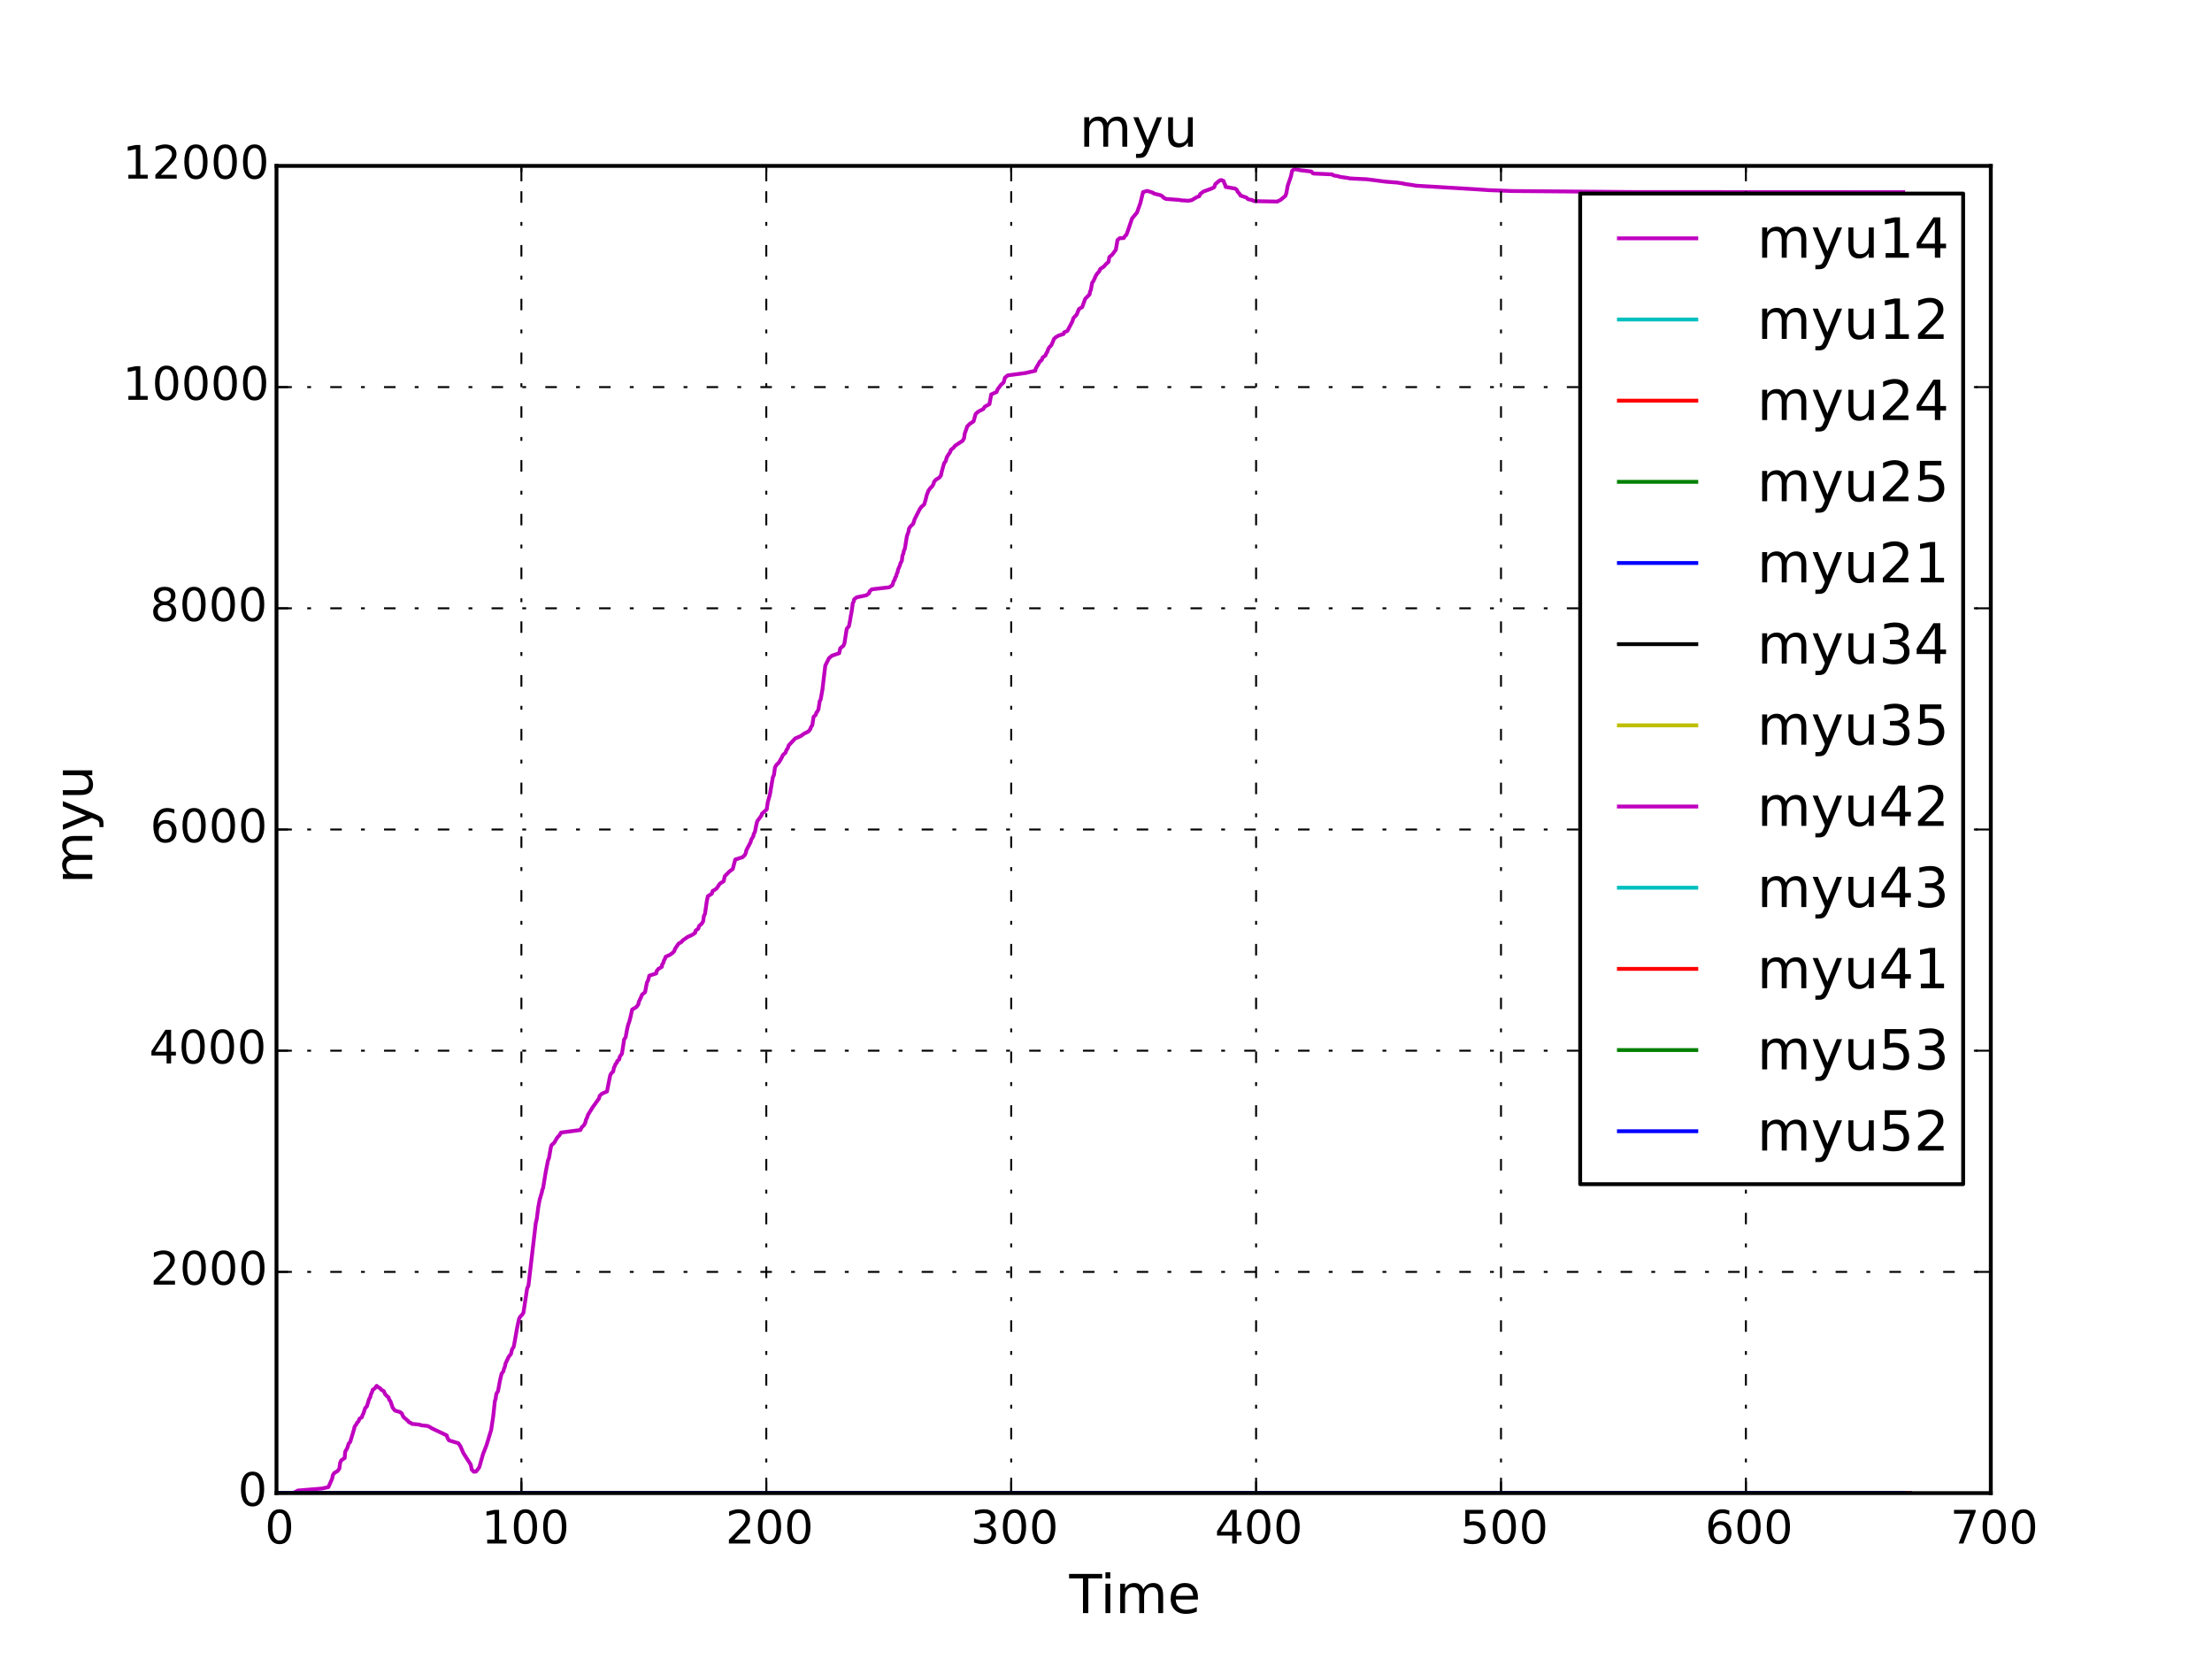 <?xml version="1.0" encoding="utf-8" standalone="no"?>
<!DOCTYPE svg PUBLIC "-//W3C//DTD SVG 1.1//EN"
  "http://www.w3.org/Graphics/SVG/1.1/DTD/svg11.dtd">
<!-- Created with matplotlib (http://matplotlib.org/) -->
<svg height="432pt" version="1.1" viewBox="0 0 576 432" width="576pt" xmlns="http://www.w3.org/2000/svg" xmlns:xlink="http://www.w3.org/1999/xlink">
 <defs>
  <style type="text/css">
*{stroke-linecap:butt;stroke-linejoin:round;}
  </style>
 </defs>
 <g id="figure_1">
  <g id="patch_1">
   <path d="
M0 432
L576 432
L576 0
L0 0
z
" style="fill:#ffffff;"/>
  </g>
  <g id="axes_1">
   <g id="patch_2">
    <path d="
M72 388.8
L518.4 388.8
L518.4 43.2
L72 43.2
z
" style="fill:#ffffff;"/>
   </g>
   <g id="line2d_1">
    <path clip-path="url(#p7ff5b81e1d)" d="
M72 388.8
L76.307 388.8
L77.552 388.137
L83.859 387.609
L85.524 387.229
L86.482 385.046
L86.686 384.119
L87.005 383.596
L87.939 383.022
L88.382 382.401
L88.542 381.041
L88.832 380.303
L89.757 379.653
L89.879 378.043
L90.426 377.081
L90.801 375.888
L91.175 375.526
L92.224 372.074
L92.287 371.677
L92.476 371.286
L92.797 370.9
L92.938 370.519
L93.33 370.143
L93.639 369.405
L94.24 369.042
L94.329 368.683
L94.667 367.974
L95.118 366.591
L95.524 366.251
L96.132 364.239
L96.381 363.906
L96.535 363.242
L96.969 362.243
L97.038 361.909
L97.55 361.574
L98.079 360.874
L98.499 361.231
L99.04 361.527
L99.257 361.874
L99.938 362.259
L100.32 363.099
L101.237 363.979
L101.304 364.422
L101.667 364.861
L102.244 366.538
L102.846 367.309
L104.108 367.674
L104.606 368.025
L105.065 368.994
L106.345 370.088
L106.465 370.327
L107.047 370.553
L107.226 370.767
L109.187 370.967
L109.786 371.155
L111.415 371.332
L112.115 371.701
L112.408 371.913
L116.328 373.775
L116.507 374.378
L116.908 375.063
L119.37 375.82
L119.907 376.635
L120.635 378.334
L122.586 381.396
L122.839 382.728
L123.167 382.952
L123.344 383.231
L123.936 383.195
L124.598 382.404
L124.846 381.935
L125.804 378.556
L126.031 378.009
L126.703 376.279
L127.902 372.336
L128.447 368.704
L128.857 364.877
L129.063 364.232
L129.25 362.936
L129.673 362.286
L130.152 359.68
L130.599 357.728
L131.084 357.079
L131.235 356.432
L131.5 355.786
L131.604 355.144
L132.499 353.233
L133.039 352.604
L133.341 351.357
L133.758 350.741
L133.995 349.523
L134.612 346.014
L135.062 343.864
L135.196 343.348
L135.481 342.837
L135.988 342.327
L136.308 341.817
L137.273 335.464
L137.599 334.82
L139.504 318.552
L139.785 317.335
L140.155 314.424
L140.547 312.318
L141.131 310.372
L141.188 309.89
L141.423 309.362
L142.092 305.254
L142.702 302.158
L142.961 301.51
L143.418 298.885
L143.596 298.225
L144.324 297.563
L145.093 296.238
L145.705 295.576
L146.086 294.915
L151.132 294.255
L151.452 293.596
L152.113 292.94
L152.427 292.286
L152.569 291.635
L152.894 290.988
L153.089 290.345
L154.261 288.444
L156.007 285.989
L156.129 285.392
L156.729 284.802
L158.059 284.219
L158.798 280.484
L158.904 279.993
L159.16 279.506
L159.68 279.019
L159.868 277.992
L160.145 277.523
L160.247 277.103
L160.644 276.699
L160.724 276.292
L161.248 275.869
L161.316 275.42
L161.517 274.937
L161.942 274.414
L162.423 271.389
L162.485 270.744
L162.913 270.098
L163.269 268.14
L163.574 266.827
L163.834 266.169
L164.175 264.852
L164.618 262.881
L165.704 262.226
L166.215 261.574
L166.337 260.924
L166.936 259.634
L167.192 258.995
L167.98 258.359
L168.333 256.483
L168.464 255.868
L168.767 255.259
L169.087 254.06
L170.891 253.47
L170.979 252.887
L171.431 252.314
L172.35 251.755
L172.41 251.209
L172.749 250.676
L172.87 250.155
L173.169 249.645
L173.332 249.142
L174.418 248.645
L175.129 248.149
L175.591 247.652
L175.742 247.129
L176.696 245.717
L177.445 245.302
L177.769 244.88
L179.065 243.972
L180.187 243.47
L181.017 242.929
L181.106 242.372
L181.854 241.785
L182.02 241.155
L182.742 240.508
L183.118 239.866
L183.272 238.58
L183.582 237.932
L184.048 234.671
L184.332 233.363
L185.376 232.709
L185.532 232.056
L186.569 231.404
L187.44 230.106
L188.448 229.461
L188.716 228.178
L189.971 226.91
L190.808 226.283
L191.456 223.821
L193.36 223.219
L193.965 222.624
L194.233 222.034
L194.33 221.452
L195.476 219.241
L195.591 218.718
L196.187 217.695
L196.255 217.19
L196.567 216.686
L196.971 214.652
L197.21 213.789
L198.251 212.41
L198.411 211.89
L199.655 210.767
L199.924 208.88
L200.472 206.961
L201.129 203.074
L201.249 202.424
L201.541 201.774
L201.804 199.828
L202.177 199.182
L202.84 198.537
L203.574 197.256
L203.853 196.62
L204.55 195.988
L204.769 195.358
L205.18 194.733
L205.366 194.113
L207.072 192.28
L208.511 191.679
L209.303 191.084
L210.493 190.494
L210.971 189.912
L211.182 189.342
L211.529 188.784
L211.855 186.656
L212.428 186.142
L212.557 185.63
L212.941 185.117
L213.146 184.601
L213.44 182.613
L213.689 182.172
L214.15 179.644
L214.902 173.324
L215.867 171.386
L216.647 170.739
L218.526 170.093
L218.803 168.802
L219.623 168.158
L219.887 167.516
L220.492 163.712
L221.053 163.089
L221.306 161.857
L221.495 160.642
L221.734 159.448
L221.979 157.709
L222.046 157.151
L222.316 156.605
L222.417 156.067
L223.086 155.538
L225.602 155.015
L226.285 154.495
L226.46 153.976
L227.009 153.455
L231.573 152.93
L232.372 152.366
L232.686 151.374
L232.999 150.923
L233.086 150.471
L233.375 150.006
L233.478 149.519
L233.734 149.001
L233.812 148.449
L234.305 147.282
L234.497 146.649
L234.845 146.011
L234.984 144.747
L235.236 144.111
L235.364 143.473
L235.632 142.834
L236.149 139.625
L236.612 138.339
L236.681 137.697
L237.096 137.055
L237.785 136.415
L238.199 135.139
L239.478 132.614
L239.916 131.99
L240.651 131.369
L241.029 130.14
L241.32 128.928
L241.791 127.734
L242.217 127.146
L242.779 126.567
L243.104 125.999
L243.233 125.442
L243.729 124.894
L244.605 124.355
L245.01 123.822
L245.24 122.768
L245.855 120.604
L246.259 120.084
L246.521 119.153
L246.758 118.691
L247.43 117.711
L247.58 117.178
L248.271 116.612
L248.738 116.033
L250.657 114.787
L251.031 114.155
L251.22 112.896
L251.891 110.992
L252.546 110.355
L253.519 109.717
L254.051 107.799
L254.766 107.16
L256.034 106.521
L256.452 105.882
L257.647 105.244
L258.001 103.338
L258.103 102.706
L259.526 102.076
L259.73 101.449
L260.65 100.202
L261.351 99.584
L261.677 98.358
L262.405 97.751
L266.939 97.148
L269.584 96.549
L269.714 95.954
L270.415 94.789
L270.719 94.222
L271.322 93.664
L271.477 93.114
L272.232 92.572
L272.435 92.035
L272.77 91.502
L272.923 90.969
L273.238 90.436
L273.76 89.899
L274.261 88.777
L274.432 88.263
L274.942 87.806
L275.662 87.377
L276.955 86.963
L277.079 86.558
L277.956 86.157
L279.242 83.707
L279.516 82.837
L280.364 81.926
L280.947 80.475
L281.805 79.967
L282.586 77.81
L283.73 76.651
L283.802 76.061
L284.059 75.473
L284.384 73.693
L284.773 73.094
L285.311 71.887
L285.672 71.279
L286.231 70.668
L286.486 70.054
L287.416 69.437
L287.953 68.817
L288.649 68.195
L288.87 66.943
L289.617 66.314
L290.557 65.052
L290.782 63.786
L290.987 62.525
L291.565 62.02
L292.611 61.996
L292.94 61.459
L293.299 61.161
L293.591 60.386
L293.937 59.394
L294.793 56.87
L296.063 55.363
L296.942 52.894
L297.427 50.899
L297.648 50.019
L298.732 49.701
L300.302 50.21
L300.477 50.414
L302.239 50.838
L302.868 51.266
L302.961 51.464
L303.637 51.806
L307.186 52.064
L307.46 52.157
L309.421 52.272
L310.296 52.13
L311.644 51.329
L312.29 51.09
L312.52 50.536
L313.34 49.891
L315.35 49.159
L316.17 48.764
L316.488 47.915
L317.589 46.996
L318.049 46.883
L318.632 47.139
L318.763 47.611
L319.028 48.151
L319.151 48.673
L321.665 49.114
L322.127 49.514
L322.258 49.897
L322.88 50.602
L323.005 50.915
L324.609 51.462
L324.775 51.698
L325.107 51.908
L326.079 52.092
L326.278 52.249
L326.674 52.378
L332.663 52.489
L332.744 52.387
L333.427 52.071
L334.723 51.005
L334.961 50.271
L335.215 48.959
L335.28 48.476
L336.171 45.876
L336.46 44.487
L337.046 44.031
L337.993 44.177
L338.478 44.314
L341.483 44.666
L341.81 45.087
L342.117 45.195
L346.896 45.407
L347.128 45.611
L347.419 45.708
L348.478 45.892
L348.96 46.061
L351.126 46.362
L351.258 46.431
L352.112 46.496
L355.946 46.682
L360.868 47.312
L363.837 47.547
L365.261 47.768
L366.016 47.936
L367.448 48.132
L368.541 48.313
L368.641 48.347
L383.841 49.255
L386.685 49.445
L387.486 49.506
L393.717 49.743
L425.522 50.003
L495.597 50.035
L495.597 50.035" style="fill:none;stroke:#bf00bf;stroke-linecap:square;"/>
   </g>
   <g id="line2d_2">
    <path clip-path="url(#p7ff5b81e1d)" d="
M72 388.8
L495.597 388.8
L495.597 388.8" style="fill:none;stroke:#00bfbf;stroke-linecap:square;"/>
   </g>
   <g id="line2d_3">
    <path clip-path="url(#p7ff5b81e1d)" d="
M72 388.8
L497.362 388.8
L497.362 388.8" style="fill:none;stroke:#ff0000;stroke-linecap:square;"/>
   </g>
   <g id="line2d_4">
    <path clip-path="url(#p7ff5b81e1d)" d="
M72 388.8
L497.362 388.8
L497.362 388.8" style="fill:none;stroke:#008000;stroke-linecap:square;"/>
   </g>
   <g id="line2d_5">
    <path clip-path="url(#p7ff5b81e1d)" d="
M72 388.8
L497.362 388.8
L497.362 388.8" style="fill:none;stroke:#0000ff;stroke-linecap:square;"/>
   </g>
   <g id="line2d_6">
    <path clip-path="url(#p7ff5b81e1d)" d="
M72 388.8
L494.115 388.8
L494.115 388.8" style="fill:none;stroke:#000000;stroke-linecap:square;"/>
   </g>
   <g id="line2d_7">
    <path clip-path="url(#p7ff5b81e1d)" d="
M72 388.8
L494.115 388.8
L494.115 388.8" style="fill:none;stroke:#bfbf00;stroke-linecap:square;"/>
   </g>
   <g id="line2d_8">
    <path clip-path="url(#p7ff5b81e1d)" d="
M72 388.8
L497.081 388.8
L497.081 388.8" style="fill:none;stroke:#bf00bf;stroke-linecap:square;"/>
   </g>
   <g id="line2d_9">
    <path clip-path="url(#p7ff5b81e1d)" d="
M72 388.8
L497.081 388.8
L497.081 388.8" style="fill:none;stroke:#00bfbf;stroke-linecap:square;"/>
   </g>
   <g id="line2d_10">
    <path clip-path="url(#p7ff5b81e1d)" d="
M72 388.8
L497.081 388.8
L497.081 388.8" style="fill:none;stroke:#ff0000;stroke-linecap:square;"/>
   </g>
   <g id="line2d_11">
    <path clip-path="url(#p7ff5b81e1d)" d="
M72 388.8
L495.742 388.8
L495.742 388.8" style="fill:none;stroke:#008000;stroke-linecap:square;"/>
   </g>
   <g id="line2d_12">
    <path clip-path="url(#p7ff5b81e1d)" d="
M72 388.8
L495.742 388.8
L495.742 388.8" style="fill:none;stroke:#0000ff;stroke-linecap:square;"/>
   </g>
   <g id="patch_3">
    <path d="
M518.4 388.8
L518.4 43.2" style="fill:none;stroke:#000000;stroke-linecap:square;stroke-linejoin:miter;"/>
   </g>
   <g id="patch_4">
    <path d="
M72 388.8
L518.4 388.8" style="fill:none;stroke:#000000;stroke-linecap:square;stroke-linejoin:miter;"/>
   </g>
   <g id="patch_5">
    <path d="
M72 43.2
L518.4 43.2" style="fill:none;stroke:#000000;stroke-linecap:square;stroke-linejoin:miter;"/>
   </g>
   <g id="patch_6">
    <path d="
M72 388.8
L72 43.2" style="fill:none;stroke:#000000;stroke-linecap:square;stroke-linejoin:miter;"/>
   </g>
   <g id="matplotlib.axis_1">
    <g id="xtick_1">
     <g id="line2d_13">
      <path clip-path="url(#p7ff5b81e1d)" d="
M72 388.8
L72 43.2" style="fill:none;stroke:#000000;stroke-dasharray:3,5,1,5;stroke-dashoffset:0.0;stroke-width:0.5;"/>
     </g>
     <g id="line2d_14">
      <defs>
       <path d="
M0 0
L0 -4" id="mc7db9fdffb" style="stroke:#000000;stroke-width:0.5;"/>
      </defs>
      <g>
       <use style="stroke:#000000;stroke-width:0.5;" x="72.0" xlink:href="#mc7db9fdffb" y="388.8"/>
      </g>
     </g>
     <g id="line2d_15">
      <defs>
       <path d="
M0 0
L0 4" id="m5a7d422ac3" style="stroke:#000000;stroke-width:0.5;"/>
      </defs>
      <g>
       <use style="stroke:#000000;stroke-width:0.5;" x="72.0" xlink:href="#m5a7d422ac3" y="43.2"/>
      </g>
     </g>
     <g id="text_1">
      <!-- 0 -->
      <defs>
       <path d="
M31.781 66.406
Q24.172 66.406 20.328 58.906
Q16.5 51.422 16.5 36.375
Q16.5 21.391 20.328 13.891
Q24.172 6.391 31.781 6.391
Q39.453 6.391 43.281 13.891
Q47.125 21.391 47.125 36.375
Q47.125 51.422 43.281 58.906
Q39.453 66.406 31.781 66.406
M31.781 74.219
Q44.047 74.219 50.516 64.516
Q56.984 54.828 56.984 36.375
Q56.984 17.969 50.516 8.266
Q44.047 -1.422 31.781 -1.422
Q19.531 -1.422 13.062 8.266
Q6.594 17.969 6.594 36.375
Q6.594 54.828 13.062 64.516
Q19.531 74.219 31.781 74.219" id="DejaVuSans-30"/>
      </defs>
      <g transform="translate(68.977 401.918)scale(0.12 -0.12)">
       <use xlink:href="#DejaVuSans-30"/>
      </g>
     </g>
    </g>
    <g id="xtick_2">
     <g id="line2d_16">
      <path clip-path="url(#p7ff5b81e1d)" d="
M135.771 388.8
L135.771 43.2" style="fill:none;stroke:#000000;stroke-dasharray:3,5,1,5;stroke-dashoffset:0.0;stroke-width:0.5;"/>
     </g>
     <g id="line2d_17">
      <g>
       <use style="stroke:#000000;stroke-width:0.5;" x="135.771" xlink:href="#mc7db9fdffb" y="388.8"/>
      </g>
     </g>
     <g id="line2d_18">
      <g>
       <use style="stroke:#000000;stroke-width:0.5;" x="135.771" xlink:href="#m5a7d422ac3" y="43.2"/>
      </g>
     </g>
     <g id="text_2">
      <!-- 100 -->
      <defs>
       <path d="
M12.406 8.297
L28.516 8.297
L28.516 63.922
L10.984 60.406
L10.984 69.391
L28.422 72.906
L38.281 72.906
L38.281 8.297
L54.391 8.297
L54.391 0
L12.406 0
z
" id="DejaVuSans-31"/>
      </defs>
      <g transform="translate(125.376 401.918)scale(0.12 -0.12)">
       <use xlink:href="#DejaVuSans-31"/>
       <use x="63.623" xlink:href="#DejaVuSans-30"/>
       <use x="127.246" xlink:href="#DejaVuSans-30"/>
      </g>
     </g>
    </g>
    <g id="xtick_3">
     <g id="line2d_19">
      <path clip-path="url(#p7ff5b81e1d)" d="
M199.543 388.8
L199.543 43.2" style="fill:none;stroke:#000000;stroke-dasharray:3,5,1,5;stroke-dashoffset:0.0;stroke-width:0.5;"/>
     </g>
     <g id="line2d_20">
      <g>
       <use style="stroke:#000000;stroke-width:0.5;" x="199.543" xlink:href="#mc7db9fdffb" y="388.8"/>
      </g>
     </g>
     <g id="line2d_21">
      <g>
       <use style="stroke:#000000;stroke-width:0.5;" x="199.543" xlink:href="#m5a7d422ac3" y="43.2"/>
      </g>
     </g>
     <g id="text_3">
      <!-- 200 -->
      <defs>
       <path d="
M19.188 8.297
L53.609 8.297
L53.609 0
L7.328 0
L7.328 8.297
Q12.938 14.109 22.625 23.891
Q32.328 33.688 34.812 36.531
Q39.547 41.844 41.422 45.531
Q43.312 49.219 43.312 52.781
Q43.312 58.594 39.234 62.25
Q35.156 65.922 28.609 65.922
Q23.969 65.922 18.812 64.312
Q13.672 62.703 7.812 59.422
L7.812 69.391
Q13.766 71.781 18.938 73
Q24.125 74.219 28.422 74.219
Q39.75 74.219 46.484 68.547
Q53.219 62.891 53.219 53.422
Q53.219 48.922 51.531 44.891
Q49.859 40.875 45.406 35.406
Q44.188 33.984 37.641 27.219
Q31.109 20.453 19.188 8.297" id="DejaVuSans-32"/>
      </defs>
      <g transform="translate(188.928 401.918)scale(0.12 -0.12)">
       <use xlink:href="#DejaVuSans-32"/>
       <use x="63.623" xlink:href="#DejaVuSans-30"/>
       <use x="127.246" xlink:href="#DejaVuSans-30"/>
      </g>
     </g>
    </g>
    <g id="xtick_4">
     <g id="line2d_22">
      <path clip-path="url(#p7ff5b81e1d)" d="
M263.314 388.8
L263.314 43.2" style="fill:none;stroke:#000000;stroke-dasharray:3,5,1,5;stroke-dashoffset:0.0;stroke-width:0.5;"/>
     </g>
     <g id="line2d_23">
      <g>
       <use style="stroke:#000000;stroke-width:0.5;" x="263.314" xlink:href="#mc7db9fdffb" y="388.8"/>
      </g>
     </g>
     <g id="line2d_24">
      <g>
       <use style="stroke:#000000;stroke-width:0.5;" x="263.314" xlink:href="#m5a7d422ac3" y="43.2"/>
      </g>
     </g>
     <g id="text_4">
      <!-- 300 -->
      <defs>
       <path d="
M40.578 39.312
Q47.656 37.797 51.625 33
Q55.609 28.219 55.609 21.188
Q55.609 10.406 48.188 4.484
Q40.766 -1.422 27.094 -1.422
Q22.516 -1.422 17.656 -0.516
Q12.797 0.391 7.625 2.203
L7.625 11.719
Q11.719 9.328 16.594 8.109
Q21.484 6.891 26.812 6.891
Q36.078 6.891 40.938 10.547
Q45.797 14.203 45.797 21.188
Q45.797 27.641 41.281 31.266
Q36.766 34.906 28.719 34.906
L20.219 34.906
L20.219 43.016
L29.109 43.016
Q36.375 43.016 40.234 45.922
Q44.094 48.828 44.094 54.297
Q44.094 59.906 40.109 62.906
Q36.141 65.922 28.719 65.922
Q24.656 65.922 20.016 65.031
Q15.375 64.156 9.812 62.312
L9.812 71.094
Q15.438 72.656 20.344 73.438
Q25.25 74.219 29.594 74.219
Q40.828 74.219 47.359 69.109
Q53.906 64.016 53.906 55.328
Q53.906 49.266 50.438 45.094
Q46.969 40.922 40.578 39.312" id="DejaVuSans-33"/>
      </defs>
      <g transform="translate(252.718 401.918)scale(0.12 -0.12)">
       <use xlink:href="#DejaVuSans-33"/>
       <use x="63.623" xlink:href="#DejaVuSans-30"/>
       <use x="127.246" xlink:href="#DejaVuSans-30"/>
      </g>
     </g>
    </g>
    <g id="xtick_5">
     <g id="line2d_25">
      <path clip-path="url(#p7ff5b81e1d)" d="
M327.086 388.8
L327.086 43.2" style="fill:none;stroke:#000000;stroke-dasharray:3,5,1,5;stroke-dashoffset:0.0;stroke-width:0.5;"/>
     </g>
     <g id="line2d_26">
      <g>
       <use style="stroke:#000000;stroke-width:0.5;" x="327.086" xlink:href="#mc7db9fdffb" y="388.8"/>
      </g>
     </g>
     <g id="line2d_27">
      <g>
       <use style="stroke:#000000;stroke-width:0.5;" x="327.086" xlink:href="#m5a7d422ac3" y="43.2"/>
      </g>
     </g>
     <g id="text_5">
      <!-- 400 -->
      <defs>
       <path d="
M37.797 64.312
L12.891 25.391
L37.797 25.391
z

M35.203 72.906
L47.609 72.906
L47.609 25.391
L58.016 25.391
L58.016 17.188
L47.609 17.188
L47.609 0
L37.797 0
L37.797 17.188
L4.891 17.188
L4.891 26.703
z
" id="DejaVuSans-34"/>
      </defs>
      <g transform="translate(316.325 401.918)scale(0.12 -0.12)">
       <use xlink:href="#DejaVuSans-34"/>
       <use x="63.623" xlink:href="#DejaVuSans-30"/>
       <use x="127.246" xlink:href="#DejaVuSans-30"/>
      </g>
     </g>
    </g>
    <g id="xtick_6">
     <g id="line2d_28">
      <path clip-path="url(#p7ff5b81e1d)" d="
M390.857 388.8
L390.857 43.2" style="fill:none;stroke:#000000;stroke-dasharray:3,5,1,5;stroke-dashoffset:0.0;stroke-width:0.5;"/>
     </g>
     <g id="line2d_29">
      <g>
       <use style="stroke:#000000;stroke-width:0.5;" x="390.857" xlink:href="#mc7db9fdffb" y="388.8"/>
      </g>
     </g>
     <g id="line2d_30">
      <g>
       <use style="stroke:#000000;stroke-width:0.5;" x="390.857" xlink:href="#m5a7d422ac3" y="43.2"/>
      </g>
     </g>
     <g id="text_6">
      <!-- 500 -->
      <defs>
       <path d="
M10.797 72.906
L49.516 72.906
L49.516 64.594
L19.828 64.594
L19.828 46.734
Q21.969 47.469 24.109 47.828
Q26.266 48.188 28.422 48.188
Q40.625 48.188 47.75 41.5
Q54.891 34.812 54.891 23.391
Q54.891 11.625 47.562 5.094
Q40.234 -1.422 26.906 -1.422
Q22.312 -1.422 17.547 -0.641
Q12.797 0.141 7.719 1.703
L7.719 11.625
Q12.109 9.234 16.797 8.062
Q21.484 6.891 26.703 6.891
Q35.156 6.891 40.078 11.328
Q45.016 15.766 45.016 23.391
Q45.016 31 40.078 35.438
Q35.156 39.891 26.703 39.891
Q22.75 39.891 18.812 39.016
Q14.891 38.141 10.797 36.281
z
" id="DejaVuSans-35"/>
      </defs>
      <g transform="translate(380.266 401.918)scale(0.12 -0.12)">
       <use xlink:href="#DejaVuSans-35"/>
       <use x="63.623" xlink:href="#DejaVuSans-30"/>
       <use x="127.246" xlink:href="#DejaVuSans-30"/>
      </g>
     </g>
    </g>
    <g id="xtick_7">
     <g id="line2d_31">
      <path clip-path="url(#p7ff5b81e1d)" d="
M454.629 388.8
L454.629 43.2" style="fill:none;stroke:#000000;stroke-dasharray:3,5,1,5;stroke-dashoffset:0.0;stroke-width:0.5;"/>
     </g>
     <g id="line2d_32">
      <g>
       <use style="stroke:#000000;stroke-width:0.5;" x="454.629" xlink:href="#mc7db9fdffb" y="388.8"/>
      </g>
     </g>
     <g id="line2d_33">
      <g>
       <use style="stroke:#000000;stroke-width:0.5;" x="454.629" xlink:href="#m5a7d422ac3" y="43.2"/>
      </g>
     </g>
     <g id="text_7">
      <!-- 600 -->
      <defs>
       <path d="
M33.016 40.375
Q26.375 40.375 22.484 35.828
Q18.609 31.297 18.609 23.391
Q18.609 15.531 22.484 10.953
Q26.375 6.391 33.016 6.391
Q39.656 6.391 43.531 10.953
Q47.406 15.531 47.406 23.391
Q47.406 31.297 43.531 35.828
Q39.656 40.375 33.016 40.375
M52.594 71.297
L52.594 62.312
Q48.875 64.062 45.094 64.984
Q41.312 65.922 37.594 65.922
Q27.828 65.922 22.672 59.328
Q17.531 52.734 16.797 39.406
Q19.672 43.656 24.016 45.922
Q28.375 48.188 33.594 48.188
Q44.578 48.188 50.953 41.516
Q57.328 34.859 57.328 23.391
Q57.328 12.156 50.688 5.359
Q44.047 -1.422 33.016 -1.422
Q20.359 -1.422 13.672 8.266
Q6.984 17.969 6.984 36.375
Q6.984 53.656 15.188 63.938
Q23.391 74.219 37.203 74.219
Q40.922 74.219 44.703 73.484
Q48.484 72.75 52.594 71.297" id="DejaVuSans-36"/>
      </defs>
      <g transform="translate(443.994 401.918)scale(0.12 -0.12)">
       <use xlink:href="#DejaVuSans-36"/>
       <use x="63.623" xlink:href="#DejaVuSans-30"/>
       <use x="127.246" xlink:href="#DejaVuSans-30"/>
      </g>
     </g>
    </g>
    <g id="xtick_8">
     <g id="line2d_34">
      <path clip-path="url(#p7ff5b81e1d)" d="
M518.4 388.8
L518.4 43.2" style="fill:none;stroke:#000000;stroke-dasharray:3,5,1,5;stroke-dashoffset:0.0;stroke-width:0.5;"/>
     </g>
     <g id="line2d_35">
      <g>
       <use style="stroke:#000000;stroke-width:0.5;" x="518.4" xlink:href="#mc7db9fdffb" y="388.8"/>
      </g>
     </g>
     <g id="line2d_36">
      <g>
       <use style="stroke:#000000;stroke-width:0.5;" x="518.4" xlink:href="#m5a7d422ac3" y="43.2"/>
      </g>
     </g>
     <g id="text_8">
      <!-- 700 -->
      <defs>
       <path d="
M8.203 72.906
L55.078 72.906
L55.078 68.703
L28.609 0
L18.312 0
L43.219 64.594
L8.203 64.594
z
" id="DejaVuSans-37"/>
      </defs>
      <g transform="translate(507.838 401.918)scale(0.12 -0.12)">
       <use xlink:href="#DejaVuSans-37"/>
       <use x="63.623" xlink:href="#DejaVuSans-30"/>
       <use x="127.246" xlink:href="#DejaVuSans-30"/>
      </g>
     </g>
    </g>
    <g id="text_9">
     <!-- Time -->
     <defs>
      <path d="
M56.203 29.594
L56.203 25.203
L14.891 25.203
Q15.484 15.922 20.484 11.062
Q25.484 6.203 34.422 6.203
Q39.594 6.203 44.453 7.469
Q49.312 8.734 54.109 11.281
L54.109 2.781
Q49.266 0.734 44.188 -0.344
Q39.109 -1.422 33.891 -1.422
Q20.797 -1.422 13.156 6.188
Q5.516 13.812 5.516 26.812
Q5.516 40.234 12.766 48.109
Q20.016 56 32.328 56
Q43.359 56 49.781 48.891
Q56.203 41.797 56.203 29.594
M47.219 32.234
Q47.125 39.594 43.094 43.984
Q39.062 48.391 32.422 48.391
Q24.906 48.391 20.391 44.141
Q15.875 39.891 15.188 32.172
z
" id="DejaVuSans-65"/>
      <path d="
M-0.297 72.906
L61.375 72.906
L61.375 64.594
L35.5 64.594
L35.5 0
L25.594 0
L25.594 64.594
L-0.297 64.594
z
" id="DejaVuSans-54"/>
      <path d="
M52 44.188
Q55.375 50.25 60.062 53.125
Q64.75 56 71.094 56
Q79.641 56 84.281 50.016
Q88.922 44.047 88.922 33.016
L88.922 0
L79.891 0
L79.891 32.719
Q79.891 40.578 77.094 44.375
Q74.312 48.188 68.609 48.188
Q61.625 48.188 57.562 43.547
Q53.516 38.922 53.516 30.906
L53.516 0
L44.484 0
L44.484 32.719
Q44.484 40.625 41.703 44.406
Q38.922 48.188 33.109 48.188
Q26.219 48.188 22.156 43.531
Q18.109 38.875 18.109 30.906
L18.109 0
L9.078 0
L9.078 54.688
L18.109 54.688
L18.109 46.188
Q21.188 51.219 25.484 53.609
Q29.781 56 35.688 56
Q41.656 56 45.828 52.969
Q50 49.953 52 44.188" id="DejaVuSans-6d"/>
      <path d="
M9.422 54.688
L18.406 54.688
L18.406 0
L9.422 0
z

M9.422 75.984
L18.406 75.984
L18.406 64.594
L9.422 64.594
z
" id="DejaVuSans-69"/>
     </defs>
     <g transform="translate(278.425 420.052)scale(0.14 -0.14)">
      <use xlink:href="#DejaVuSans-54"/>
      <use x="57.959" xlink:href="#DejaVuSans-69"/>
      <use x="85.742" xlink:href="#DejaVuSans-6d"/>
      <use x="183.154" xlink:href="#DejaVuSans-65"/>
     </g>
    </g>
   </g>
   <g id="matplotlib.axis_2">
    <g id="ytick_1">
     <g id="line2d_37">
      <path clip-path="url(#p7ff5b81e1d)" d="
M72 388.8
L518.4 388.8" style="fill:none;stroke:#000000;stroke-dasharray:3,5,1,5;stroke-dashoffset:0.0;stroke-width:0.5;"/>
     </g>
     <g id="line2d_38">
      <defs>
       <path d="
M0 0
L4 0" id="md7965d1ba0" style="stroke:#000000;stroke-width:0.5;"/>
      </defs>
      <g>
       <use style="stroke:#000000;stroke-width:0.5;" x="72.0" xlink:href="#md7965d1ba0" y="388.8"/>
      </g>
     </g>
     <g id="line2d_39">
      <defs>
       <path d="
M0 0
L-4 0" id="md9a1c1a7cd" style="stroke:#000000;stroke-width:0.5;"/>
      </defs>
      <g>
       <use style="stroke:#000000;stroke-width:0.5;" x="518.4" xlink:href="#md9a1c1a7cd" y="388.8"/>
      </g>
     </g>
     <g id="text_10">
      <!-- 0 -->
      <g transform="translate(61.953 392.111)scale(0.12 -0.12)">
       <use xlink:href="#DejaVuSans-30"/>
      </g>
     </g>
    </g>
    <g id="ytick_2">
     <g id="line2d_40">
      <path clip-path="url(#p7ff5b81e1d)" d="
M72 331.2
L518.4 331.2" style="fill:none;stroke:#000000;stroke-dasharray:3,5,1,5;stroke-dashoffset:0.0;stroke-width:0.5;"/>
     </g>
     <g id="line2d_41">
      <g>
       <use style="stroke:#000000;stroke-width:0.5;" x="72.0" xlink:href="#md7965d1ba0" y="331.2"/>
      </g>
     </g>
     <g id="line2d_42">
      <g>
       <use style="stroke:#000000;stroke-width:0.5;" x="518.4" xlink:href="#md9a1c1a7cd" y="331.2"/>
      </g>
     </g>
     <g id="text_11">
      <!-- 2000 -->
      <g transform="translate(39.136 334.511)scale(0.12 -0.12)">
       <use xlink:href="#DejaVuSans-32"/>
       <use x="63.623" xlink:href="#DejaVuSans-30"/>
       <use x="127.246" xlink:href="#DejaVuSans-30"/>
       <use x="190.869" xlink:href="#DejaVuSans-30"/>
      </g>
     </g>
    </g>
    <g id="ytick_3">
     <g id="line2d_43">
      <path clip-path="url(#p7ff5b81e1d)" d="
M72 273.6
L518.4 273.6" style="fill:none;stroke:#000000;stroke-dasharray:3,5,1,5;stroke-dashoffset:0.0;stroke-width:0.5;"/>
     </g>
     <g id="line2d_44">
      <g>
       <use style="stroke:#000000;stroke-width:0.5;" x="72.0" xlink:href="#md7965d1ba0" y="273.6"/>
      </g>
     </g>
     <g id="line2d_45">
      <g>
       <use style="stroke:#000000;stroke-width:0.5;" x="518.4" xlink:href="#md9a1c1a7cd" y="273.6"/>
      </g>
     </g>
     <g id="text_12">
      <!-- 4000 -->
      <g transform="translate(38.844 276.911)scale(0.12 -0.12)">
       <use xlink:href="#DejaVuSans-34"/>
       <use x="63.623" xlink:href="#DejaVuSans-30"/>
       <use x="127.246" xlink:href="#DejaVuSans-30"/>
       <use x="190.869" xlink:href="#DejaVuSans-30"/>
      </g>
     </g>
    </g>
    <g id="ytick_4">
     <g id="line2d_46">
      <path clip-path="url(#p7ff5b81e1d)" d="
M72 216
L518.4 216" style="fill:none;stroke:#000000;stroke-dasharray:3,5,1,5;stroke-dashoffset:0.0;stroke-width:0.5;"/>
     </g>
     <g id="line2d_47">
      <g>
       <use style="stroke:#000000;stroke-width:0.5;" x="72.0" xlink:href="#md7965d1ba0" y="216.0"/>
      </g>
     </g>
     <g id="line2d_48">
      <g>
       <use style="stroke:#000000;stroke-width:0.5;" x="518.4" xlink:href="#md9a1c1a7cd" y="216.0"/>
      </g>
     </g>
     <g id="text_13">
      <!-- 6000 -->
      <g transform="translate(39.095 219.311)scale(0.12 -0.12)">
       <use xlink:href="#DejaVuSans-36"/>
       <use x="63.623" xlink:href="#DejaVuSans-30"/>
       <use x="127.246" xlink:href="#DejaVuSans-30"/>
       <use x="190.869" xlink:href="#DejaVuSans-30"/>
      </g>
     </g>
    </g>
    <g id="ytick_5">
     <g id="line2d_49">
      <path clip-path="url(#p7ff5b81e1d)" d="
M72 158.4
L518.4 158.4" style="fill:none;stroke:#000000;stroke-dasharray:3,5,1,5;stroke-dashoffset:0.0;stroke-width:0.5;"/>
     </g>
     <g id="line2d_50">
      <g>
       <use style="stroke:#000000;stroke-width:0.5;" x="72.0" xlink:href="#md7965d1ba0" y="158.4"/>
      </g>
     </g>
     <g id="line2d_51">
      <g>
       <use style="stroke:#000000;stroke-width:0.5;" x="518.4" xlink:href="#md9a1c1a7cd" y="158.4"/>
      </g>
     </g>
     <g id="text_14">
      <!-- 8000 -->
      <defs>
       <path d="
M31.781 34.625
Q24.75 34.625 20.719 30.859
Q16.703 27.094 16.703 20.516
Q16.703 13.922 20.719 10.156
Q24.75 6.391 31.781 6.391
Q38.812 6.391 42.859 10.172
Q46.922 13.969 46.922 20.516
Q46.922 27.094 42.891 30.859
Q38.875 34.625 31.781 34.625
M21.922 38.812
Q15.578 40.375 12.031 44.719
Q8.5 49.078 8.5 55.328
Q8.5 64.062 14.719 69.141
Q20.953 74.219 31.781 74.219
Q42.672 74.219 48.875 69.141
Q55.078 64.062 55.078 55.328
Q55.078 49.078 51.531 44.719
Q48 40.375 41.703 38.812
Q48.828 37.156 52.797 32.312
Q56.781 27.484 56.781 20.516
Q56.781 9.906 50.312 4.234
Q43.844 -1.422 31.781 -1.422
Q19.734 -1.422 13.25 4.234
Q6.781 9.906 6.781 20.516
Q6.781 27.484 10.781 32.312
Q14.797 37.156 21.922 38.812
M18.312 54.391
Q18.312 48.734 21.844 45.562
Q25.391 42.391 31.781 42.391
Q38.141 42.391 41.719 45.562
Q45.312 48.734 45.312 54.391
Q45.312 60.062 41.719 63.234
Q38.141 66.406 31.781 66.406
Q25.391 66.406 21.844 63.234
Q18.312 60.062 18.312 54.391" id="DejaVuSans-38"/>
      </defs>
      <g transform="translate(39.071 161.711)scale(0.12 -0.12)">
       <use xlink:href="#DejaVuSans-38"/>
       <use x="63.623" xlink:href="#DejaVuSans-30"/>
       <use x="127.246" xlink:href="#DejaVuSans-30"/>
       <use x="190.869" xlink:href="#DejaVuSans-30"/>
      </g>
     </g>
    </g>
    <g id="ytick_6">
     <g id="line2d_52">
      <path clip-path="url(#p7ff5b81e1d)" d="
M72 100.8
L518.4 100.8" style="fill:none;stroke:#000000;stroke-dasharray:3,5,1,5;stroke-dashoffset:0.0;stroke-width:0.5;"/>
     </g>
     <g id="line2d_53">
      <g>
       <use style="stroke:#000000;stroke-width:0.5;" x="72.0" xlink:href="#md7965d1ba0" y="100.8"/>
      </g>
     </g>
     <g id="line2d_54">
      <g>
       <use style="stroke:#000000;stroke-width:0.5;" x="518.4" xlink:href="#md9a1c1a7cd" y="100.8"/>
      </g>
     </g>
     <g id="text_15">
      <!-- 10000 -->
      <g transform="translate(31.94 104.111)scale(0.12 -0.12)">
       <use xlink:href="#DejaVuSans-31"/>
       <use x="63.623" xlink:href="#DejaVuSans-30"/>
       <use x="127.246" xlink:href="#DejaVuSans-30"/>
       <use x="190.869" xlink:href="#DejaVuSans-30"/>
       <use x="254.492" xlink:href="#DejaVuSans-30"/>
      </g>
     </g>
    </g>
    <g id="ytick_7">
     <g id="line2d_55">
      <path clip-path="url(#p7ff5b81e1d)" d="
M72 43.2
L518.4 43.2" style="fill:none;stroke:#000000;stroke-dasharray:3,5,1,5;stroke-dashoffset:0.0;stroke-width:0.5;"/>
     </g>
     <g id="line2d_56">
      <g>
       <use style="stroke:#000000;stroke-width:0.5;" x="72.0" xlink:href="#md7965d1ba0" y="43.2"/>
      </g>
     </g>
     <g id="line2d_57">
      <g>
       <use style="stroke:#000000;stroke-width:0.5;" x="518.4" xlink:href="#md9a1c1a7cd" y="43.2"/>
      </g>
     </g>
     <g id="text_16">
      <!-- 12000 -->
      <g transform="translate(31.94 46.511)scale(0.12 -0.12)">
       <use xlink:href="#DejaVuSans-31"/>
       <use x="63.623" xlink:href="#DejaVuSans-32"/>
       <use x="127.246" xlink:href="#DejaVuSans-30"/>
       <use x="190.869" xlink:href="#DejaVuSans-30"/>
       <use x="254.492" xlink:href="#DejaVuSans-30"/>
      </g>
     </g>
    </g>
    <g id="text_17">
     <!-- myu -->
     <defs>
      <path d="
M8.5 21.578
L8.5 54.688
L17.484 54.688
L17.484 21.922
Q17.484 14.156 20.5 10.266
Q23.531 6.391 29.594 6.391
Q36.859 6.391 41.078 11.031
Q45.312 15.672 45.312 23.688
L45.312 54.688
L54.297 54.688
L54.297 0
L45.312 0
L45.312 8.406
Q42.047 3.422 37.719 1
Q33.406 -1.422 27.688 -1.422
Q18.266 -1.422 13.375 4.438
Q8.5 10.297 8.5 21.578
M31.109 56
z
" id="DejaVuSans-75"/>
      <path d="
M32.172 -5.078
Q28.375 -14.844 24.75 -17.812
Q21.141 -20.797 15.094 -20.797
L7.906 -20.797
L7.906 -13.281
L13.188 -13.281
Q16.891 -13.281 18.938 -11.516
Q21 -9.766 23.484 -3.219
L25.094 0.875
L2.984 54.688
L12.5 54.688
L29.594 11.922
L46.688 54.688
L56.203 54.688
z
" id="DejaVuSans-79"/>
     </defs>
     <g transform="translate(24.028 230.127)rotate(-90.0)scale(0.14 -0.14)">
      <use xlink:href="#DejaVuSans-6d"/>
      <use x="97.412" xlink:href="#DejaVuSans-79"/>
      <use x="156.592" xlink:href="#DejaVuSans-75"/>
     </g>
    </g>
   </g>
   <g id="text_18">
    <!-- myu -->
    <g transform="translate(281.073 38.2)scale(0.14 -0.14)">
     <use xlink:href="#DejaVuSans-6d"/>
     <use x="97.412" xlink:href="#DejaVuSans-79"/>
     <use x="156.592" xlink:href="#DejaVuSans-75"/>
    </g>
   </g>
   <g id="legend_1">
    <g id="patch_7">
     <path d="
M411.476 308.358
L511.2 308.358
L511.2 50.4
L411.476 50.4
z
" style="fill:#ffffff;stroke:#000000;stroke-linejoin:miter;"/>
    </g>
    <g id="line2d_58">
     <path d="
M421.555 62.062
L441.716 62.062" style="fill:none;stroke:#bf00bf;stroke-linecap:square;"/>
    </g>
    <g id="line2d_59"/>
    <g id="text_19">
     <!-- myu14 -->
     <g transform="translate(457.555 67.102)scale(0.144 -0.144)">
      <use xlink:href="#DejaVuSans-6d"/>
      <use x="97.412" xlink:href="#DejaVuSans-79"/>
      <use x="156.592" xlink:href="#DejaVuSans-75"/>
      <use x="219.971" xlink:href="#DejaVuSans-31"/>
      <use x="283.594" xlink:href="#DejaVuSans-34"/>
     </g>
    </g>
    <g id="line2d_60">
     <path d="
M421.555 83.198
L441.716 83.198" style="fill:none;stroke:#00bfbf;stroke-linecap:square;"/>
    </g>
    <g id="line2d_61"/>
    <g id="text_20">
     <!-- myu12 -->
     <g transform="translate(457.555 88.238)scale(0.144 -0.144)">
      <use xlink:href="#DejaVuSans-6d"/>
      <use x="97.412" xlink:href="#DejaVuSans-79"/>
      <use x="156.592" xlink:href="#DejaVuSans-75"/>
      <use x="219.971" xlink:href="#DejaVuSans-31"/>
      <use x="283.594" xlink:href="#DejaVuSans-32"/>
     </g>
    </g>
    <g id="line2d_62">
     <path d="
M421.555 104.335
L441.716 104.335" style="fill:none;stroke:#ff0000;stroke-linecap:square;"/>
    </g>
    <g id="line2d_63"/>
    <g id="text_21">
     <!-- myu24 -->
     <g transform="translate(457.555 109.375)scale(0.144 -0.144)">
      <use xlink:href="#DejaVuSans-6d"/>
      <use x="97.412" xlink:href="#DejaVuSans-79"/>
      <use x="156.592" xlink:href="#DejaVuSans-75"/>
      <use x="219.971" xlink:href="#DejaVuSans-32"/>
      <use x="283.594" xlink:href="#DejaVuSans-34"/>
     </g>
    </g>
    <g id="line2d_64">
     <path d="
M421.555 125.471
L441.716 125.471" style="fill:none;stroke:#008000;stroke-linecap:square;"/>
    </g>
    <g id="line2d_65"/>
    <g id="text_22">
     <!-- myu25 -->
     <g transform="translate(457.555 130.511)scale(0.144 -0.144)">
      <use xlink:href="#DejaVuSans-6d"/>
      <use x="97.412" xlink:href="#DejaVuSans-79"/>
      <use x="156.592" xlink:href="#DejaVuSans-75"/>
      <use x="219.971" xlink:href="#DejaVuSans-32"/>
      <use x="283.594" xlink:href="#DejaVuSans-35"/>
     </g>
    </g>
    <g id="line2d_66">
     <path d="
M421.555 146.608
L441.716 146.608" style="fill:none;stroke:#0000ff;stroke-linecap:square;"/>
    </g>
    <g id="line2d_67"/>
    <g id="text_23">
     <!-- myu21 -->
     <g transform="translate(457.555 151.648)scale(0.144 -0.144)">
      <use xlink:href="#DejaVuSans-6d"/>
      <use x="97.412" xlink:href="#DejaVuSans-79"/>
      <use x="156.592" xlink:href="#DejaVuSans-75"/>
      <use x="219.971" xlink:href="#DejaVuSans-32"/>
      <use x="283.594" xlink:href="#DejaVuSans-31"/>
     </g>
    </g>
    <g id="line2d_68">
     <path d="
M421.555 167.744
L441.716 167.744" style="fill:none;stroke:#000000;stroke-linecap:square;"/>
    </g>
    <g id="line2d_69"/>
    <g id="text_24">
     <!-- myu34 -->
     <g transform="translate(457.555 172.784)scale(0.144 -0.144)">
      <use xlink:href="#DejaVuSans-6d"/>
      <use x="97.412" xlink:href="#DejaVuSans-79"/>
      <use x="156.592" xlink:href="#DejaVuSans-75"/>
      <use x="219.971" xlink:href="#DejaVuSans-33"/>
      <use x="283.594" xlink:href="#DejaVuSans-34"/>
     </g>
    </g>
    <g id="line2d_70">
     <path d="
M421.555 188.881
L441.716 188.881" style="fill:none;stroke:#bfbf00;stroke-linecap:square;"/>
    </g>
    <g id="line2d_71"/>
    <g id="text_25">
     <!-- myu35 -->
     <g transform="translate(457.555 193.921)scale(0.144 -0.144)">
      <use xlink:href="#DejaVuSans-6d"/>
      <use x="97.412" xlink:href="#DejaVuSans-79"/>
      <use x="156.592" xlink:href="#DejaVuSans-75"/>
      <use x="219.971" xlink:href="#DejaVuSans-33"/>
      <use x="283.594" xlink:href="#DejaVuSans-35"/>
     </g>
    </g>
    <g id="line2d_72">
     <path d="
M421.555 210.017
L441.716 210.017" style="fill:none;stroke:#bf00bf;stroke-linecap:square;"/>
    </g>
    <g id="line2d_73"/>
    <g id="text_26">
     <!-- myu42 -->
     <g transform="translate(457.555 215.057)scale(0.144 -0.144)">
      <use xlink:href="#DejaVuSans-6d"/>
      <use x="97.412" xlink:href="#DejaVuSans-79"/>
      <use x="156.592" xlink:href="#DejaVuSans-75"/>
      <use x="219.971" xlink:href="#DejaVuSans-34"/>
      <use x="283.594" xlink:href="#DejaVuSans-32"/>
     </g>
    </g>
    <g id="line2d_74">
     <path d="
M421.555 231.154
L441.716 231.154" style="fill:none;stroke:#00bfbf;stroke-linecap:square;"/>
    </g>
    <g id="line2d_75"/>
    <g id="text_27">
     <!-- myu43 -->
     <g transform="translate(457.555 236.194)scale(0.144 -0.144)">
      <use xlink:href="#DejaVuSans-6d"/>
      <use x="97.412" xlink:href="#DejaVuSans-79"/>
      <use x="156.592" xlink:href="#DejaVuSans-75"/>
      <use x="219.971" xlink:href="#DejaVuSans-34"/>
      <use x="283.594" xlink:href="#DejaVuSans-33"/>
     </g>
    </g>
    <g id="line2d_76">
     <path d="
M421.555 252.29
L441.716 252.29" style="fill:none;stroke:#ff0000;stroke-linecap:square;"/>
    </g>
    <g id="line2d_77"/>
    <g id="text_28">
     <!-- myu41 -->
     <g transform="translate(457.555 257.33)scale(0.144 -0.144)">
      <use xlink:href="#DejaVuSans-6d"/>
      <use x="97.412" xlink:href="#DejaVuSans-79"/>
      <use x="156.592" xlink:href="#DejaVuSans-75"/>
      <use x="219.971" xlink:href="#DejaVuSans-34"/>
      <use x="283.594" xlink:href="#DejaVuSans-31"/>
     </g>
    </g>
    <g id="line2d_78">
     <path d="
M421.555 273.427
L441.716 273.427" style="fill:none;stroke:#008000;stroke-linecap:square;"/>
    </g>
    <g id="line2d_79"/>
    <g id="text_29">
     <!-- myu53 -->
     <g transform="translate(457.555 278.467)scale(0.144 -0.144)">
      <use xlink:href="#DejaVuSans-6d"/>
      <use x="97.412" xlink:href="#DejaVuSans-79"/>
      <use x="156.592" xlink:href="#DejaVuSans-75"/>
      <use x="219.971" xlink:href="#DejaVuSans-35"/>
      <use x="283.594" xlink:href="#DejaVuSans-33"/>
     </g>
    </g>
    <g id="line2d_80">
     <path d="
M421.555 294.563
L441.716 294.563" style="fill:none;stroke:#0000ff;stroke-linecap:square;"/>
    </g>
    <g id="line2d_81"/>
    <g id="text_30">
     <!-- myu52 -->
     <g transform="translate(457.555 299.603)scale(0.144 -0.144)">
      <use xlink:href="#DejaVuSans-6d"/>
      <use x="97.412" xlink:href="#DejaVuSans-79"/>
      <use x="156.592" xlink:href="#DejaVuSans-75"/>
      <use x="219.971" xlink:href="#DejaVuSans-35"/>
      <use x="283.594" xlink:href="#DejaVuSans-32"/>
     </g>
    </g>
   </g>
  </g>
 </g>
 <defs>
  <clipPath id="p7ff5b81e1d">
   <rect height="345.6" width="446.4" x="72.0" y="43.2"/>
  </clipPath>
 </defs>
</svg>
